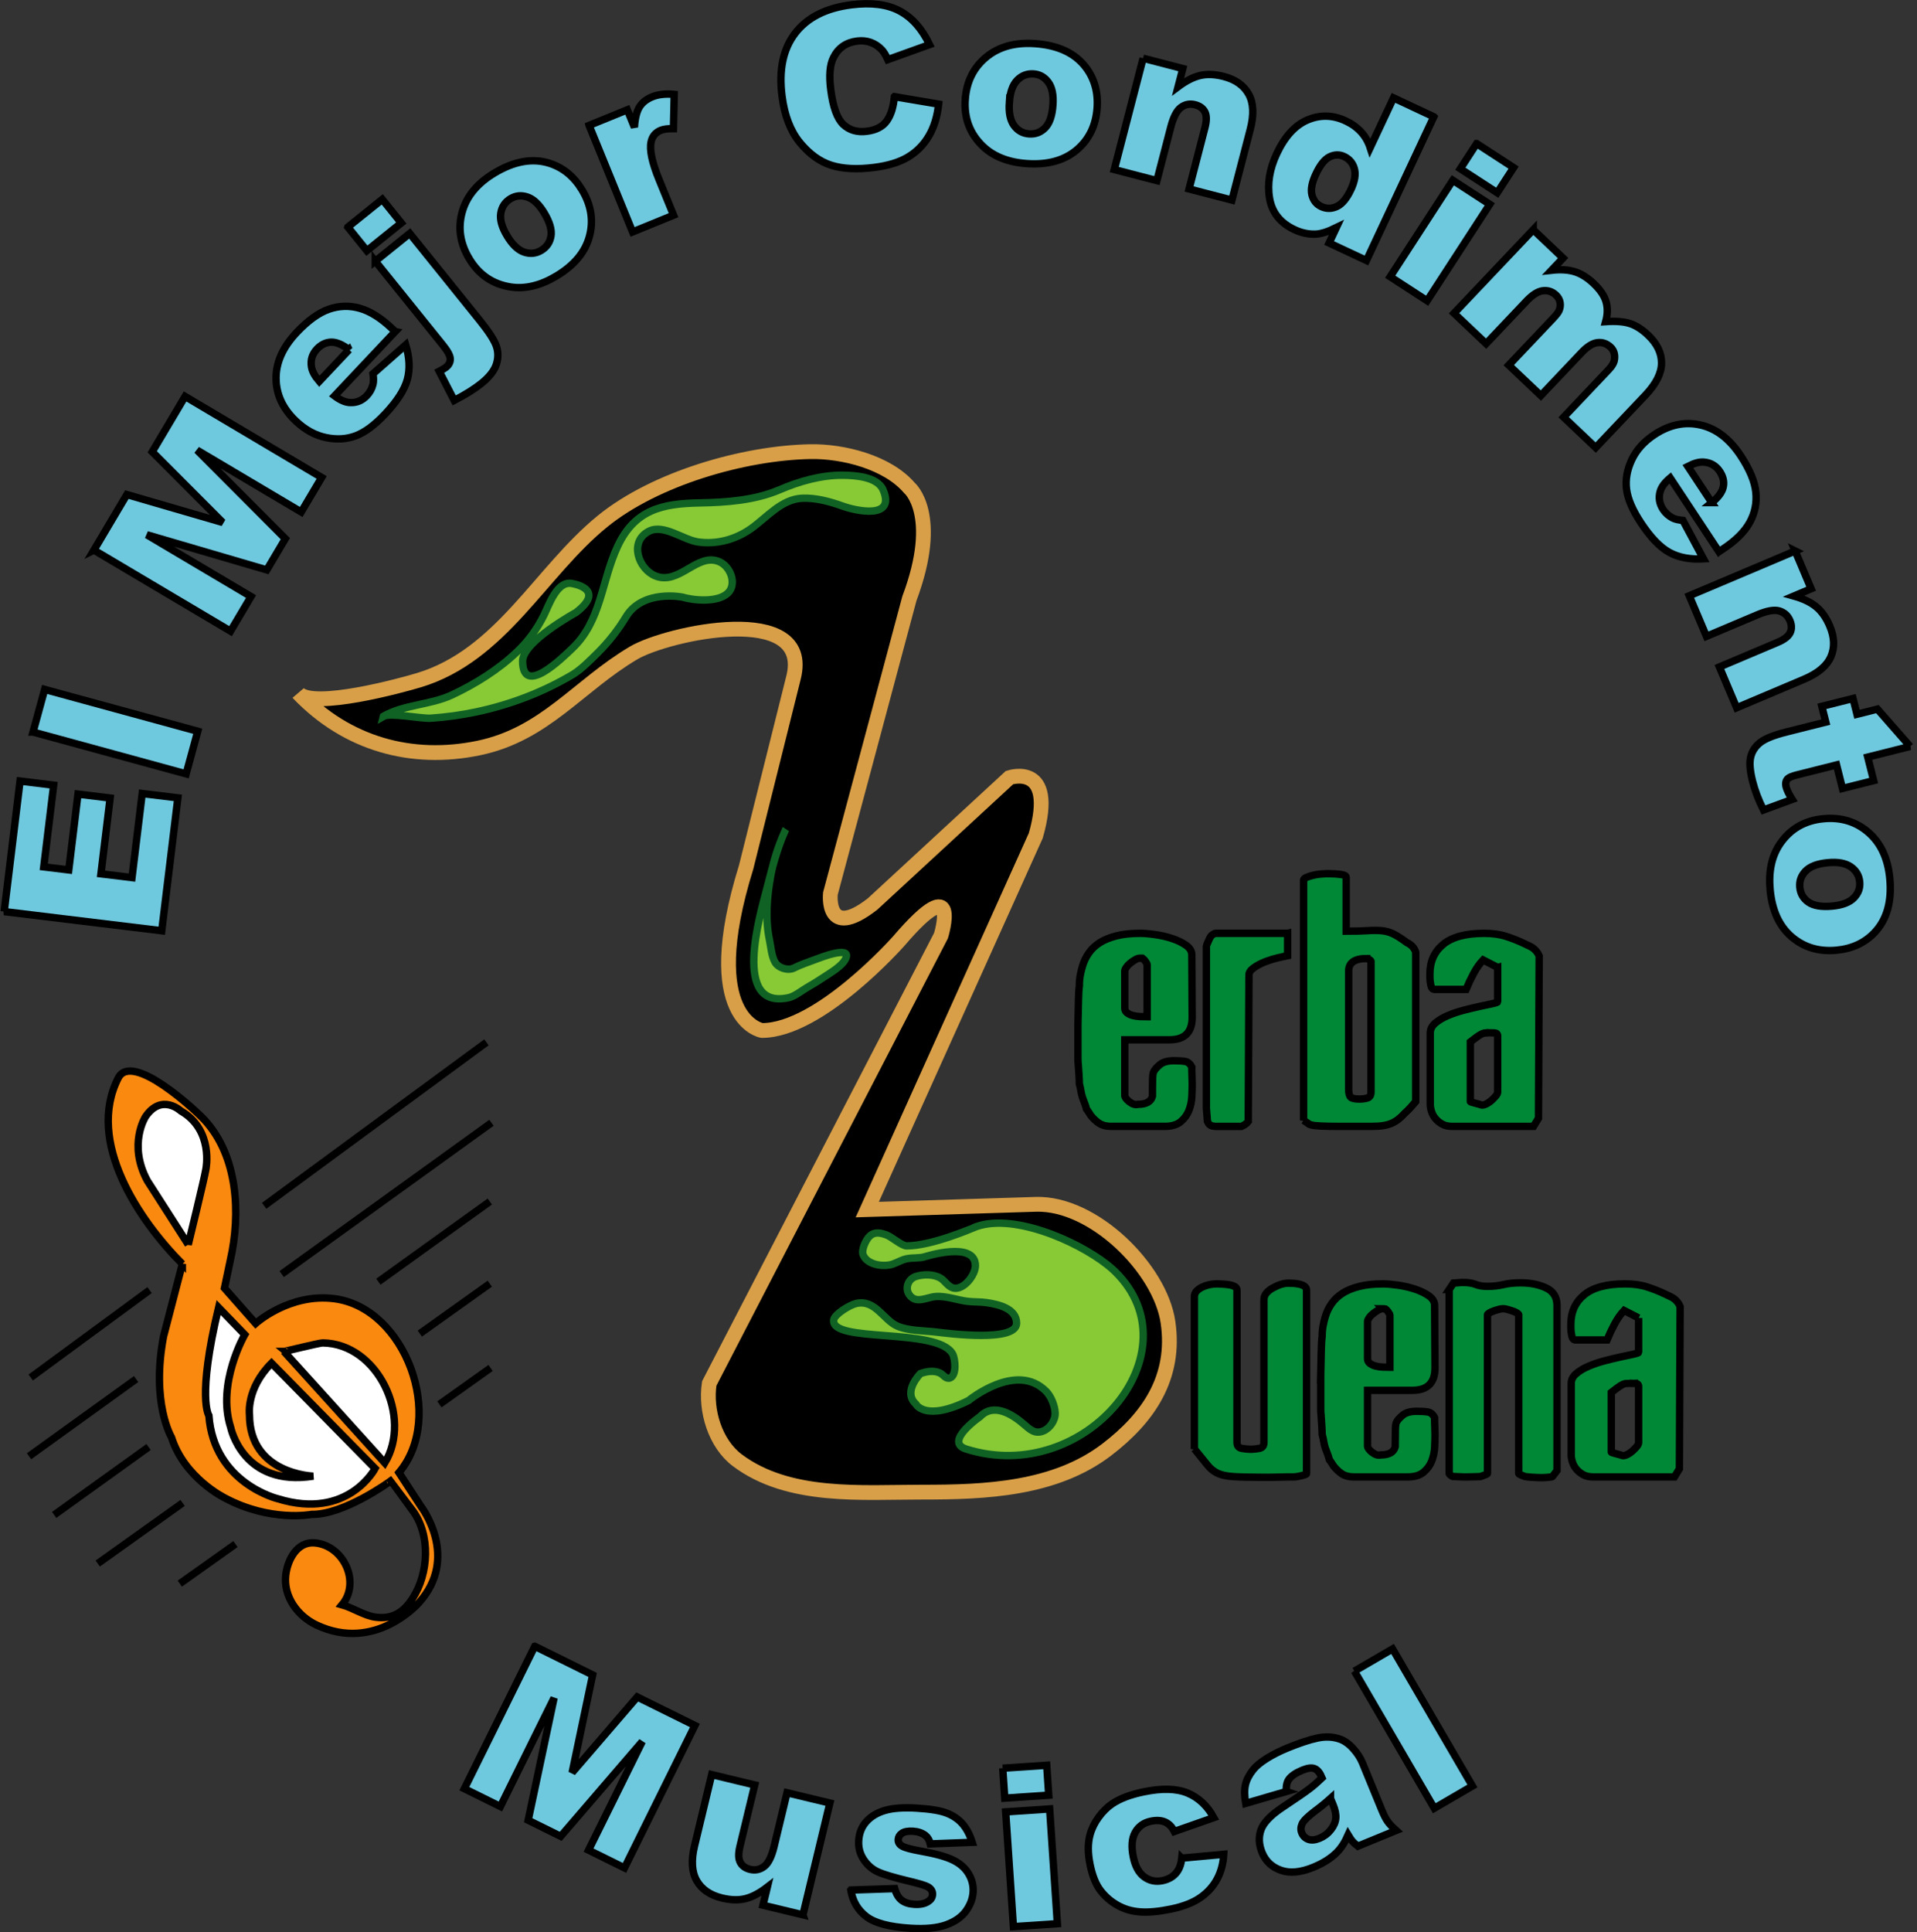 <svg xmlns="http://www.w3.org/2000/svg" width="396.938" height="400.004"><rect width="100%" height="100%" fill="#333333" stroke="none"/><path d="M37.76 261.67c-9.035-9.093-19.986-25.343-13.284-38.498 2.84-5.574 15.99 6.635 17.846 8.646 6.958 7.534 7.546 19.444 5.37 29.06l-1.217 5.786 6.457 7.31s7.004-6.336 16.325-5.12c14.76 1.926 22.996 24.59 13.35 36l4.57 7.006s8.102 10.536-.484 19.98c0 0-8.952 10.295-21.135 4.576-3.945-1.854-6.88-5.907-6.39-10.312.352-3.15 2.305-6.973 5.912-6.71 6.033.44 9.675 8.13 5.743 12.825 2.26.637 4.596 2.25 6.913 2.56 3.484.47 5.77-.94 7.656-3.828 3.402-5.207 3.83-13.235-.043-18.36 0-.003-4.512-5.97-4.512-5.97s-9.56 7.007-16.324 6.886c0 0-8.53 1.647-17.97-3.408 0 0-8.348-4.08-11.03-12.548 0 0-4.265-7.128-1.648-20.895l3.895-14.987z" fill="#fa8910"/><path d="M37.76 261.67c-9.035-9.093-19.986-25.343-13.284-38.498 2.84-5.574 15.99 6.635 17.846 8.646 6.958 7.534 7.546 19.444 5.37 29.06l-1.217 5.786 6.457 7.31s7.004-6.336 16.325-5.12c14.76 1.926 22.996 24.59 13.35 36l4.57 7.006s8.102 10.536-.484 19.98c0 0-8.952 10.295-21.135 4.576-3.945-1.854-6.88-5.907-6.39-10.312.352-3.15 2.305-6.973 5.912-6.71 6.033.44 9.675 8.13 5.743 12.825 2.26.637 4.596 2.25 6.913 2.56 3.484.47 5.77-.94 7.656-3.828 3.402-5.207 3.83-13.235-.043-18.36 0-.003-4.512-5.97-4.512-5.97s-9.56 7.007-16.324 6.886c0 0-8.53 1.647-17.97-3.408 0 0-8.348-4.08-11.03-12.548 0 0-4.265-7.128-1.648-20.895l3.895-14.987z" fill="none" stroke="#000" stroke-width="1.53"/><path d="M38.98 257.65s3.348-13.707 3.65-15.596c0 0 1.707-8.104-5.178-12.062 0 0-3.96-3.716-7.31 1.16 0 0-3.714 5.726.368 13.28l8.47 13.217z" fill="#fff"/><path d="M38.98 257.65s3.348-13.707 3.65-15.596c0 0 1.707-8.104-5.178-12.062 0 0-3.96-3.716-7.31 1.16 0 0-3.714 5.726.368 13.28l8.47 13.217z" fill="none" stroke="#000" stroke-width="1.53"/><path d="M45.258 270.685l5.42 5.603s-5.847 10.114-2.92 19.19c0 0 2.5 12.428 17.12 10.11 0 0-13.22-.363-13.22-12.73 0 0-.732-5.36 4.566-10.662l21.446 21.807s-5.602 10.722-20.1 6.277c0 0-13.28-3.165-14.32-17.237 0 0-2.497-3.594 2.008-22.358" fill="#fff"/><path d="M45.258 270.685l5.42 5.603s-5.847 10.114-2.92 19.19c0 0 2.5 12.428 17.12 10.11 0 0-13.22-.363-13.22-12.73 0 0-.732-5.36 4.566-10.662l21.446 21.807s-5.602 10.722-20.1 6.277c0 0-13.28-3.165-14.32-17.237 0 0-2.497-3.594 2.008-22.358z" fill="none" stroke="#000" stroke-width="1.53"/><path d="M58.783 279.76c.062.068 7.29-1.762 8.04-1.756 11.447.132 18.596 15.41 12.858 24.84L58.784 279.76" fill="#fff"/><path d="M58.783 279.76c.062.068 7.29-1.762 8.04-1.756 11.447.132 18.596 15.41 12.858 24.84L58.784 279.76z" fill="none" stroke="#000" stroke-width="1.53"/><path d="M61.8 143.533c3.2 3.33 21.408-1.66 24.937-2.726 17.055-5.145 25.143-22.425 38.05-32.913 10.85-8.817 29.2-14.148 43.023-14.396 6.663-.118 15.892 2.138 20.49 7.503 0 0 6.543 5.454 0 22.904l-16.356 61.07s-1.09 9.81 8.724 2.178l28.354-26.174s9.814-3.267 5.452 11.998l-34.897 77.428s34.808-1.086 34.897-1.09c11.964-.372 25.747 13.365 27.367 24.37 1.693 11.488-4.064 19.84-12.7 26.435-10.734 8.196-25.164 8.79-38.11 8.777-12.552-.014-27.726 1.406-38.383-6.62-4.55-3.424-6.65-10.282-5.787-15.884l47.984-92.698s4.364-14.174-8.722 1.092c0 0-16.36 18.54-28.357 18.54 0 0-13.084-2.182-3.27-33.806l9.81-39.242c3.957-15.83-26.158-9.225-33.124-5.102-11.46 6.788-18.325 16.81-32.042 19.67-13.982 2.91-27.34-.897-37.338-11.313"/><path d="M61.8 143.533c3.2 3.33 21.408-1.66 24.937-2.726 17.055-5.145 25.143-22.425 38.05-32.913 10.85-8.817 29.2-14.148 43.023-14.396 6.663-.118 15.892 2.138 20.49 7.503 0 0 6.543 5.454 0 22.904l-16.356 61.07s-1.09 9.81 8.724 2.178l28.354-26.174s9.814-3.267 5.452 11.998l-34.897 77.428s34.808-1.086 34.897-1.09c11.964-.372 25.747 13.365 27.367 24.37 1.693 11.488-4.064 19.84-12.7 26.435-10.734 8.196-25.164 8.79-38.11 8.777-12.552-.014-27.726 1.406-38.383-6.62-4.55-3.424-6.65-10.282-5.787-15.884l47.984-92.698s4.364-14.174-8.722 1.092c0 0-16.36 18.54-28.357 18.54 0 0-13.084-2.182-3.27-33.806l9.81-39.242c3.957-15.83-26.158-9.225-33.124-5.102-11.46 6.788-18.325 16.81-32.042 19.67-13.982 2.91-27.34-.897-37.338-11.313z" fill="none" stroke="#d89f48" stroke-width="3.061"/><path d="M54.7 249.62c23.2-17.056 46.025-33.84 46.025-33.84" fill="#fff"/><path d="M54.7 249.62c23.2-17.056 46.025-33.84 46.025-33.84" fill="none" stroke="#000" stroke-width="1.53"/><path d="M6.36 285.167l24.61-18.094" fill="#fff"/><path d="M6.36 285.167l24.61-18.094" fill="none" stroke="#000" stroke-width="1.53"/><path d="M58.33 263.752l43.436-31.32" fill="#fff"/><path d="M58.33 263.752l43.436-31.32" fill="none" stroke="#000" stroke-width="1.53"/><path d="M6.012 301.472s9.333-6.728 22.17-15.985" fill="#fff"/><path d="M6.012 301.472s9.333-6.728 22.17-15.985" fill="none" stroke="#000" stroke-width="1.53"/><path d="M78.348 265.333l23.072-16.595" fill="#fff"/><path d="M78.348 265.333l23.072-16.595" fill="none" stroke="#000" stroke-width="1.53"/><path d="M11.215 313.617l19.55-14.06" fill="#fff"/><path d="M11.215 313.617l19.55-14.06" fill="none" stroke="#000" stroke-width="1.53"/><path d="M86.93 276.08c8.945-6.385 14.49-10.34 14.49-10.34" fill="#fff"/><path d="M86.93 276.08c8.945-6.385 14.49-10.34 14.49-10.34" fill="none" stroke="#000" stroke-width="1.53"/><path d="M20.237 323.676l17.58-12.548" fill="#fff"/><path d="M20.237 323.676l17.58-12.548" fill="none" stroke="#000" stroke-width="1.53"/><path d="M90.988 290.724l10.596-7.536" fill="#fff"/><path d="M90.988 290.724l10.596-7.536" fill="none" stroke="#000" stroke-width="1.53"/><path d="M37.236 327.84l11.52-8.194" fill="#fff"/><path d="M37.236 327.84l11.52-8.194" fill="none" stroke="#000" stroke-width="1.53"/><path d="M.864 188.715l3.285-27.02 6.964.846-2.055 16.917 5.184.63 1.907-15.692 6.656.81-1.907 15.69 6.432.782 2.115-17.405 7.388.9-3.342 27.507-32.63-3.965z" fill="#6ec8de"/><path d="M.864 188.715l3.285-27.02 6.964.846-2.055 16.917 5.184.63 1.907-15.692 6.656.81-1.907 15.69 6.432.782 2.115-17.405 7.388.9-3.342 27.507-32.63-3.965z" fill="none" stroke="#000" stroke-width="1.53"/><path d="M6.838 151.546l2.41-8.824 31.703 8.658-2.41 8.824-31.702-8.658z" fill="#6ec8de"/><path d="M6.838 151.546l2.41-8.824 31.703 8.658-2.41 8.824-31.702-8.658z" fill="none" stroke="#000" stroke-width="1.53"/><path d="M19.45 113.88l6.82-11.496 19.842 5.772L31.524 93.53l6.8-11.46 28.28 16.777-4.236 7.14L40.8 93.19l18.283 18.33-3.834 6.462-24.84-7.276L51.977 123.5l-4.246 7.158-28.28-16.778z" fill="#6ec8de"/><path d="M19.45 113.88l6.82-11.496 19.842 5.772L31.524 93.53l6.8-11.46 28.28 16.777-4.236 7.14L40.8 93.19l18.283 18.33-3.834 6.462-24.84-7.276L51.977 123.5l-4.246 7.158-28.28-16.778z" fill="none" stroke="#000" stroke-width="1.53"/><path d="M72.28 72.396c-1.408-1.08-2.653-1.602-3.736-1.564-1.084.037-2.056.513-2.918 1.427-.994 1.055-1.37 2.293-1.128 3.715.143.895.68 1.884 1.61 2.968l6.172-6.547zm9.556-3.757l-12.56 13.32c1.18.885 2.246 1.348 3.2 1.38 1.357.07 2.522-.415 3.497-1.45.615-.652 1.036-1.426 1.264-2.323.132-.554.132-1.284 0-2.19L84.01 71.4c.8 2.643.91 5.03.332 7.157-.58 2.127-2.114 4.513-4.607 7.158-2.166 2.296-4.192 3.798-6.08 4.505-1.89.707-3.947.828-6.172.364-2.225-.464-4.29-1.593-6.194-3.39-2.71-2.553-4.085-5.49-4.126-8.805-.038-3.317 1.384-6.505 4.266-9.563 2.34-2.48 4.562-4.085 6.667-4.813 2.106-.73 4.226-.798 6.36-.205 2.133.592 4.343 1.967 6.628 4.12l.75.71z" fill="#6ec8de"/><path d="M72.28 72.396c-1.408-1.08-2.653-1.602-3.736-1.564-1.084.037-2.056.513-2.918 1.427-.994 1.055-1.37 2.293-1.128 3.715.143.895.68 1.884 1.61 2.968l6.172-6.547zm9.556-3.757l-12.56 13.32c1.18.885 2.246 1.348 3.2 1.38 1.357.07 2.522-.415 3.497-1.45.615-.652 1.036-1.426 1.264-2.323.132-.554.132-1.284 0-2.19L84.01 71.4c.8 2.643.91 5.03.332 7.157-.58 2.127-2.114 4.513-4.607 7.158-2.166 2.296-4.192 3.798-6.08 4.505-1.89.707-3.947.828-6.172.364-2.225-.464-4.29-1.593-6.194-3.39-2.71-2.553-4.085-5.49-4.126-8.805-.038-3.317 1.384-6.505 4.266-9.563 2.34-2.48 4.562-4.085 6.667-4.813 2.106-.73 4.226-.798 6.36-.205 2.133.592 4.343 1.967 6.628 4.12l.75.71z" fill="none" stroke="#000" stroke-width="1.53"/><path d="M77.71 54.068l7.126-5.74L99.33 66.32c1.846 2.294 2.988 4.053 3.424 5.274.438 1.223.447 2.492.03 3.808-.418 1.317-1.46 2.645-3.126 3.987-1.374 1.106-3.245 2.275-5.61 3.51l-3.1-6.028c.666-.345 1.13-.625 1.4-.84.605-.487.9-1.064.88-1.732-.018-.665-.525-1.616-1.52-2.85L77.71 54.067zm-5.684-7.06l7.127-5.738 3.938 4.89-7.125 5.74-3.94-4.89z" fill="#6ec8de"/><path d="M77.71 54.068l7.126-5.74L99.33 66.32c1.846 2.294 2.988 4.053 3.424 5.274.438 1.223.447 2.492.03 3.808-.418 1.317-1.46 2.645-3.126 3.987-1.374 1.106-3.245 2.275-5.61 3.51l-3.1-6.028c.666-.345 1.13-.625 1.4-.84.605-.487.9-1.064.88-1.732-.018-.665-.525-1.616-1.52-2.85L77.71 54.067zm-5.684-7.06l7.127-5.738 3.938 4.89-7.125 5.74-3.94-4.89z" fill="none" stroke="#000" stroke-width="1.53"/><path d="M104.99 48.815c1.092 1.82 2.27 2.944 3.528 3.374 1.26.427 2.45.306 3.564-.364 1.128-.677 1.795-1.662 2.003-2.956.208-1.293-.257-2.888-1.396-4.784-1.065-1.768-2.22-2.865-3.47-3.29-1.25-.428-2.413-.318-3.49.328-1.14.686-1.817 1.69-2.033 3.014-.216 1.325.215 2.883 1.292 4.677m-7.83 4.73c-1.872-3.113-2.363-6.31-1.474-9.59.89-3.282 3.12-5.996 6.697-8.143 4.088-2.455 7.888-3.126 11.4-2.01 2.826.902 5.076 2.75 6.755 5.542 1.885 3.14 2.39 6.338 1.512 9.594-.877 3.257-3.154 5.99-6.832 8.197-3.28 1.972-6.433 2.73-9.458 2.28-3.726-.57-6.593-2.525-8.6-5.87" fill="#6ec8de"/><path d="M104.99 48.815c1.092 1.82 2.27 2.944 3.528 3.374 1.26.427 2.45.306 3.564-.364 1.128-.677 1.795-1.662 2.003-2.956.208-1.293-.257-2.888-1.396-4.784-1.065-1.768-2.22-2.865-3.47-3.29-1.25-.428-2.413-.318-3.49.328-1.14.686-1.817 1.69-2.033 3.014-.216 1.325.215 2.883 1.292 4.677zm-7.83 4.73c-1.872-3.113-2.363-6.31-1.474-9.59.89-3.282 3.12-5.996 6.697-8.143 4.088-2.455 7.888-3.126 11.4-2.01 2.826.902 5.076 2.75 6.755 5.542 1.885 3.14 2.39 6.338 1.512 9.594-.877 3.257-3.154 5.99-6.832 8.197-3.28 1.972-6.433 2.73-9.458 2.28-3.726-.57-6.593-2.525-8.6-5.87z" fill="none" stroke="#000" stroke-width="1.53"/><path d="M121.98 25.96l7.91-3.228 1.473 3.612c.123-1.875.47-3.27 1.04-4.19.57-.918 1.45-1.62 2.64-2.107 1.246-.508 2.767-.678 4.564-.506l-.158 7.088c-1.167-.007-2.04.106-2.623.343-1.106.453-1.778 1.26-2.014 2.423-.347 1.643.2 4.23 1.64 7.758l3.018 7.394-8.492 3.465-8.998-22.05z" fill="#6ec8de"/><path d="M121.98 25.96l7.91-3.228 1.473 3.612c.123-1.875.47-3.27 1.04-4.19.57-.918 1.45-1.62 2.64-2.107 1.246-.508 2.767-.678 4.564-.506l-.158 7.088c-1.167-.007-2.04.106-2.623.343-1.106.453-1.778 1.26-2.014 2.423-.347 1.643.2 4.23 1.64 7.758l3.018 7.394-8.492 3.465-8.998-22.05z" fill="none" stroke="#000" stroke-width="1.53"/><path d="M185.193 20.012l9.165 1.546c-.28 2.55-.95 4.738-2.013 6.56-1.065 1.823-2.487 3.275-4.27 4.36-1.782 1.085-4.134 1.814-7.053 2.184-3.543.45-6.502.303-8.88-.442-2.376-.744-4.543-2.31-6.504-4.696-1.96-2.387-3.197-5.603-3.71-9.65-.687-5.395.22-9.723 2.72-12.987 2.5-3.26 6.373-5.226 11.62-5.894 4.105-.52 7.44-.1 10 1.262 2.56 1.36 4.63 3.688 6.207 6.982l-8.64 3.107c-.44-.952-.857-1.636-1.256-2.053-.663-.698-1.428-1.203-2.296-1.515-.868-.31-1.806-.403-2.813-.274-2.282.29-3.914 1.432-4.895 3.425-.747 1.48-.934 3.68-.563 6.6.46 3.616 1.324 6.027 2.59 7.228 1.268 1.2 2.895 1.676 4.882 1.423 1.927-.244 3.313-.97 4.16-2.178.85-1.207 1.365-2.87 1.55-4.986" fill="#6ec8de"/><path d="M185.193 20.012l9.165 1.546c-.28 2.55-.95 4.738-2.013 6.56-1.065 1.823-2.487 3.275-4.27 4.36-1.782 1.085-4.134 1.814-7.053 2.184-3.543.45-6.502.303-8.88-.442-2.376-.744-4.543-2.31-6.504-4.696-1.96-2.387-3.197-5.603-3.71-9.65-.687-5.395.22-9.723 2.72-12.987 2.5-3.26 6.373-5.226 11.62-5.894 4.105-.52 7.44-.1 10 1.262 2.56 1.36 4.63 3.688 6.207 6.982l-8.64 3.107c-.44-.952-.857-1.636-1.256-2.053-.663-.698-1.428-1.203-2.296-1.515-.868-.31-1.806-.403-2.813-.274-2.282.29-3.914 1.432-4.895 3.425-.747 1.48-.934 3.68-.563 6.6.46 3.616 1.324 6.027 2.59 7.228 1.268 1.2 2.895 1.676 4.882 1.423 1.927-.244 3.313-.97 4.16-2.178.85-1.207 1.365-2.87 1.55-4.986z" fill="none" stroke="#000" stroke-width="1.53"/><path d="M209 21.18c-.15 2.12.17 3.716.957 4.79.787 1.075 1.827 1.656 3.125 1.748 1.312.092 2.426-.332 3.338-1.272.913-.94 1.447-2.514 1.603-4.723.142-2.057-.175-3.62-.955-4.686-.78-1.066-1.795-1.644-3.05-1.732-1.326-.093-2.457.342-3.394 1.303-.936.96-1.477 2.486-1.624 4.573m-9.13-.617c.253-3.624 1.686-6.525 4.297-8.703 2.61-2.178 5.997-3.12 10.158-2.828 4.76.333 8.256 1.965 10.495 4.894 1.797 2.36 2.582 5.166 2.354 8.417-.255 3.655-1.68 6.564-4.264 8.73-2.59 2.163-6.024 3.095-10.305 2.795-3.817-.268-6.837-1.454-9.058-3.56-2.724-2.602-3.952-5.85-3.678-9.745" fill="#6ec8de"/><path d="M209 21.18c-.15 2.12.17 3.716.957 4.79.787 1.075 1.827 1.656 3.125 1.748 1.312.092 2.426-.332 3.338-1.272.913-.94 1.447-2.514 1.603-4.723.142-2.057-.175-3.62-.955-4.686-.78-1.066-1.795-1.644-3.05-1.732-1.326-.093-2.457.342-3.394 1.303-.936.96-1.477 2.486-1.624 4.573zm-9.13-.617c.253-3.624 1.686-6.525 4.297-8.703 2.61-2.178 5.997-3.12 10.158-2.828 4.76.333 8.256 1.965 10.495 4.894 1.797 2.36 2.582 5.166 2.354 8.417-.255 3.655-1.68 6.564-4.264 8.73-2.59 2.163-6.024 3.095-10.305 2.795-3.817-.268-6.837-1.454-9.058-3.56-2.724-2.602-3.952-5.85-3.678-9.745z" fill="none" stroke="#000" stroke-width="1.53"/><path d="M236.694 12.062l8.222 2.132-.973 3.755c1.627-1.215 3.154-1.99 4.582-2.322 1.43-.33 3.048-.26 4.857.207 2.444.634 4.17 1.858 5.173 3.67 1.004 1.81 1.113 4.235.326 7.273l-3.8 14.645-8.872-2.302 3.286-12.67c.374-1.445.372-2.538-.007-3.278-.38-.74-1.053-1.235-2.022-1.486-1.07-.277-2.045-.098-2.92.54-.874.64-1.585 2.006-2.128 4.102l-2.87 11.066-8.83-2.29 5.977-23.042z" fill="#6ec8de"/><path d="M236.694 12.062l8.222 2.132-.973 3.755c1.627-1.215 3.154-1.99 4.582-2.322 1.43-.33 3.048-.26 4.857.207 2.444.634 4.17 1.858 5.173 3.67 1.004 1.81 1.113 4.235.326 7.273l-3.8 14.645-8.872-2.302 3.286-12.67c.374-1.445.372-2.538-.007-3.278-.38-.74-1.053-1.235-2.022-1.486-1.07-.277-2.045-.098-2.92.54-.874.64-1.585 2.006-2.128 4.102l-2.87 11.066-8.83-2.29 5.977-23.042z" fill="none" stroke="#000" stroke-width="1.53"/><path d="M279.738 39.21c.79-1.69 1.025-3.12.7-4.29-.328-1.167-1.04-2.007-2.136-2.52-.96-.45-1.95-.43-2.977.063-1.022.494-1.976 1.682-2.857 3.563-.825 1.76-1.095 3.203-.81 4.336.288 1.133.926 1.93 1.912 2.394 1.056.494 2.13.493 3.22 0 1.09-.497 2.072-1.68 2.948-3.545m17.146-15.033L282.94 53.93l-7.734-3.625 1.494-3.187c-1.718.845-3.132 1.297-4.248 1.352-1.483.064-2.955-.247-4.415-.93-2.937-1.378-4.658-3.546-5.16-6.504-.502-2.96-.006-6.035 1.492-9.228 1.674-3.572 3.81-5.903 6.41-6.996 2.598-1.09 5.22-1.02 7.857.217 1.286.602 2.35 1.366 3.196 2.29.846.925 1.47 2.01 1.876 3.258l4.834-10.31 8.34 3.91z" fill="#6ec8de"/><path d="M279.738 39.21c.79-1.69 1.025-3.12.7-4.29-.328-1.167-1.04-2.007-2.136-2.52-.96-.45-1.95-.43-2.977.063-1.022.494-1.976 1.682-2.857 3.563-.825 1.76-1.095 3.203-.81 4.336.288 1.133.926 1.93 1.912 2.394 1.056.494 2.13.493 3.22 0 1.09-.497 2.072-1.68 2.948-3.545zm17.146-15.033L282.94 53.93l-7.734-3.625 1.494-3.187c-1.718.845-3.132 1.296-4.248 1.35-1.483.066-2.955-.245-4.415-.93-2.937-1.377-4.658-3.544-5.16-6.502-.502-2.96-.006-6.035 1.492-9.228 1.674-3.572 3.81-5.903 6.41-6.996 2.598-1.092 5.22-1.02 7.857.217 1.286.602 2.35 1.366 3.196 2.29.846.925 1.47 2.01 1.876 3.257l4.834-10.31 8.34 3.91z" fill="none" stroke="#000" stroke-width="1.53"/><path d="M305.76 29.728l7.65 4.97-3.384 5.208-7.65-4.97 3.383-5.208zm-4.936 7.596l7.65 4.97-12.97 19.966-7.65-4.97 12.97-19.966z" fill="#6ec8de"/><path d="M305.76 29.728l7.65 4.97-3.384 5.208-7.65-4.97 3.383-5.208zm-4.936 7.596l7.65 4.97-12.97 19.966-7.65-4.97 12.97-19.966z" fill="none" stroke="#000" stroke-width="1.53"/><path d="M317.47 47.562l6.185 5.865-2.392 2.522c1.887-.21 3.494-.106 4.823.308 1.327.415 2.632 1.23 3.913 2.443 1.377 1.308 2.235 2.586 2.575 3.835.342 1.25.308 2.6-.095 4.048 2.11-.14 3.787-.007 5.03.398 1.243.407 2.495 1.206 3.753 2.4 1.856 1.76 2.782 3.684 2.78 5.773-.003 2.09-1.115 4.305-3.336 6.65L330.41 92.66l-6.64-6.296 9.338-9.85c.74-.78 1.14-1.505 1.195-2.172.12-1.02-.15-1.842-.81-2.47-.783-.74-1.68-1.055-2.692-.943-1.01.11-2.11.79-3.29 2.037l-8.46 8.92-6.643-6.296 9.03-9.52c.72-.762 1.165-1.32 1.335-1.67.273-.57.358-1.152.265-1.746-.096-.595-.377-1.114-.843-1.556-.76-.72-1.656-1.024-2.69-.912-1.034.11-2.175.825-3.42 2.138l-8.363 8.822-6.642-6.297 16.39-17.288z" fill="#6ec8de"/><path d="M317.47 47.562l6.185 5.865-2.392 2.522c1.887-.21 3.494-.106 4.823.308 1.327.415 2.632 1.23 3.913 2.443 1.377 1.308 2.235 2.586 2.575 3.835.342 1.25.308 2.6-.095 4.048 2.11-.14 3.787-.007 5.03.398 1.243.407 2.495 1.206 3.753 2.4 1.856 1.76 2.782 3.684 2.78 5.773-.003 2.09-1.115 4.305-3.336 6.65L330.41 92.66l-6.64-6.296 9.338-9.85c.74-.78 1.14-1.505 1.195-2.172.12-1.02-.15-1.842-.81-2.47-.783-.74-1.68-1.055-2.692-.943-1.01.11-2.11.79-3.29 2.037l-8.46 8.92-6.643-6.296 9.03-9.52c.72-.762 1.165-1.32 1.335-1.67.273-.57.358-1.152.265-1.746-.096-.595-.377-1.114-.843-1.556-.76-.72-1.656-1.024-2.69-.912-1.034.11-2.175.825-3.42 2.138l-8.363 8.822-6.642-6.297 16.39-17.288z" fill="none" stroke="#000" stroke-width="1.53"/><path d="M354.453 104.053c1.373-1.122 2.163-2.215 2.375-3.277.213-1.064-.03-2.118-.72-3.165-.8-1.208-1.92-1.857-3.357-1.948-.902-.066-1.987.23-3.255.89l4.958 7.5zm1.47 10.156l-10.09-15.266c-1.13.946-1.822 1.878-2.074 2.796-.375 1.306-.17 2.55.61 3.735.497.748 1.154 1.334 1.973 1.76.508.255 1.218.422 2.13.5l4.267 7.96c-2.755.17-5.1-.267-7.04-1.316-1.936-1.05-3.908-3.09-5.91-6.12-1.742-2.63-2.736-4.947-2.992-6.945-.256-2 .098-4.03 1.056-6.087.96-2.06 2.532-3.81 4.716-5.253 3.102-2.053 6.273-2.72 9.507-2 3.238.722 6.012 2.834 8.33 6.337 1.878 2.844 2.932 5.373 3.16 7.59.227 2.212-.193 4.29-1.256 6.23-1.065 1.94-2.906 3.777-5.525 5.508l-.86.57z" fill="#6ec8de"/><path d="M354.453 104.053c1.373-1.122 2.163-2.215 2.375-3.277.213-1.064-.03-2.118-.72-3.165-.8-1.208-1.92-1.857-3.357-1.948-.902-.066-1.987.23-3.255.89l4.958 7.5zm1.47 10.156l-10.09-15.266c-1.13.946-1.822 1.878-2.074 2.796-.375 1.306-.17 2.55.61 3.735.497.748 1.154 1.334 1.973 1.76.508.255 1.218.422 2.13.5l4.267 7.96c-2.755.17-5.1-.267-7.04-1.316-1.936-1.05-3.908-3.09-5.91-6.12-1.742-2.63-2.736-4.947-2.992-6.945-.256-2 .098-4.03 1.056-6.087.96-2.06 2.532-3.81 4.716-5.253 3.102-2.053 6.273-2.72 9.507-2 3.238.722 6.012 2.834 8.33 6.337 1.878 2.844 2.932 5.373 3.16 7.59.227 2.212-.193 4.29-1.256 6.23-1.065 1.94-2.906 3.777-5.525 5.508l-.86.57z" fill="none" stroke="#000" stroke-width="1.53"/><path d="M371.71 114.058l3.31 7.824-3.57 1.512c1.95.55 3.494 1.295 4.626 2.227 1.133.935 2.065 2.26 2.792 3.98.984 2.327 1.062 4.44.236 6.34-.827 1.9-2.686 3.46-5.577 4.682l-13.935 5.896-3.572-8.446 12.058-5.1c1.374-.58 2.24-1.25 2.597-1.998.355-.75.338-1.588-.05-2.51-.434-1.018-1.167-1.68-2.207-1.99-1.038-.306-2.555-.037-4.55.808l-10.528 4.452-3.555-8.4 21.925-9.276z" fill="#6ec8de"/><path d="M371.71 114.058l3.31 7.824-3.57 1.512c1.95.55 3.494 1.295 4.626 2.227 1.133.935 2.065 2.26 2.792 3.98.984 2.327 1.062 4.44.236 6.34-.827 1.9-2.686 3.46-5.577 4.682l-13.935 5.896-3.572-8.446 12.058-5.1c1.374-.58 2.24-1.25 2.597-1.998.355-.75.338-1.588-.05-2.51-.434-1.018-1.167-1.68-2.207-1.99-1.038-.306-2.555-.037-4.55.808l-10.528 4.452-3.555-8.4 21.925-9.276z" fill="none" stroke="#000" stroke-width="1.53"/><path d="M395.52 154.526l-8.783 2.207 1.226 4.87-6.46 1.624-1.224-4.872-8.197 2.062c-.987.246-1.614.505-1.887.773-.42.413-.54.982-.357 1.708.163.652.58 1.518 1.253 2.597l-5.946 2.187c-1.027-2.068-1.782-4.053-2.256-5.95-.555-2.205-.68-3.9-.376-5.084.302-1.186.968-2.174 1.995-2.963 1.024-.79 2.83-1.51 5.41-2.158l8.13-2.043-.82-3.262 6.458-1.622.82 3.262 4.24-1.066 6.773 7.73z" fill="#6ec8de"/><path d="M395.52 154.526l-8.783 2.207 1.226 4.87-6.46 1.624-1.224-4.872-8.197 2.062c-.987.246-1.614.505-1.887.773-.42.413-.54.982-.357 1.708.163.652.58 1.518 1.253 2.597l-5.946 2.187c-1.027-2.068-1.782-4.053-2.256-5.95-.555-2.205-.68-3.9-.376-5.084.302-1.186.968-2.174 1.995-2.963 1.024-.79 2.83-1.51 5.41-2.158l8.13-2.043-.82-3.262 6.458-1.622.82 3.262 4.24-1.066 6.773 7.73z" fill="none" stroke="#000" stroke-width="1.53"/><path d="M378.463 178.592c-2.114.196-3.64.77-4.572 1.72-.93.95-1.337 2.073-1.216 3.367.124 1.31.72 2.338 1.797 3.087 1.077.748 2.716 1.02 4.92.814 2.053-.19 3.543-.757 4.468-1.698.926-.943 1.33-2.04 1.213-3.29-.12-1.325-.733-2.37-1.834-3.138-1.1-.77-2.69-1.056-4.773-.862m-.874-9.108c3.617-.337 6.71.606 9.283 2.83 2.57 2.222 4.05 5.41 4.437 9.562.442 4.748-.6 8.463-3.127 11.146-2.036 2.156-4.676 3.385-7.922 3.69-3.645.338-6.746-.592-9.302-2.795-2.554-2.2-4.028-5.438-4.426-9.71-.357-3.81.324-6.982 2.04-9.513 2.126-3.112 5.134-4.848 9.017-5.21" fill="#6ec8de"/><path d="M378.463 178.592c-2.114.196-3.64.77-4.572 1.72-.93.95-1.337 2.073-1.216 3.367.124 1.31.72 2.338 1.797 3.087 1.077.748 2.716 1.02 4.92.814 2.053-.19 3.543-.757 4.468-1.698.926-.943 1.33-2.04 1.213-3.29-.12-1.325-.733-2.37-1.834-3.138-1.1-.77-2.69-1.056-4.773-.862zm-.874-9.108c3.617-.337 6.71.606 9.283 2.83 2.57 2.222 4.05 5.41 4.437 9.562.442 4.748-.6 8.463-3.127 11.146-2.036 2.156-4.676 3.385-7.922 3.69-3.645.338-6.746-.592-9.302-2.795-2.554-2.2-4.028-5.438-4.426-9.71-.357-3.81.324-6.982 2.04-9.513 2.126-3.112 5.134-4.848 9.017-5.21z" fill="none" stroke="#000" stroke-width="1.53"/><path d="M110.73 340.807l11.984 5.928-4.245 20.224 13.475-15.66 11.943 5.907-14.58 29.48-7.44-3.68 11.12-22.482-16.89 19.628-6.736-3.332 5.367-25.322-11.118 22.48-7.46-3.69 14.578-29.48z" fill="#6ec8de"/><path d="M110.73 340.807l11.984 5.928-4.245 20.224 13.475-15.66 11.943 5.907-14.58 29.48-7.44-3.68 11.12-22.482-16.89 19.628-6.736-3.332 5.367-25.322-11.118 22.48-7.46-3.69 14.578-29.48z" fill="none" stroke="#000" stroke-width="1.53"/><path d="M166.263 396.404l-8.28-1.994.903-3.747c-1.606 1.24-3.116 2.04-4.53 2.39-1.413.353-3.037.307-4.866-.134-2.442-.59-4.18-1.78-5.215-3.573-1.036-1.794-1.188-4.21-.456-7.244l3.544-14.73 8.912 2.144-3.063 12.726c-.35 1.453-.33 2.55.062 3.288.39.742 1.07 1.227 2.046 1.463 1.06.254 2.026.056 2.897-.594.872-.65 1.56-2.03 2.068-4.137l2.68-11.134 8.87 2.132-5.572 23.142z" fill="#6ec8de"/><path d="M166.263 396.404l-8.28-1.994.903-3.747c-1.606 1.24-3.116 2.04-4.53 2.39-1.413.353-3.037.307-4.866-.134-2.442-.59-4.18-1.78-5.215-3.573-1.036-1.794-1.188-4.21-.456-7.244l3.544-14.73 8.912 2.144-3.063 12.726c-.35 1.453-.33 2.55.062 3.288.39.742 1.07 1.227 2.046 1.463 1.06.254 2.026.056 2.897-.594.872-.65 1.56-2.03 2.068-4.137l2.68-11.134 8.87 2.132-5.572 23.142z" fill="none" stroke="#000" stroke-width="1.53"/><path d="M176.17 391.27l9.092-.3c.307 1.096.782 1.895 1.425 2.4.642.5 1.524.787 2.643.855 1.223.075 2.187-.13 2.89-.61.546-.356.835-.826.87-1.41.04-.653-.272-1.182-.936-1.583-.478-.28-1.764-.674-3.86-1.176-3.127-.744-5.293-1.388-6.494-1.93-1.203-.545-2.192-1.402-2.967-2.574-.774-1.168-1.12-2.47-1.03-3.9.092-1.567.63-2.888 1.607-3.967.98-1.08 2.284-1.85 3.914-2.313 1.63-.462 3.787-.61 6.473-.45 2.833.172 4.91.514 6.235 1.03 1.324.513 2.41 1.254 3.257 2.218.845.964 1.52 2.24 2.024 3.828l-8.687.326c-.178-.775-.518-1.356-1.018-1.747-.688-.518-1.54-.81-2.553-.872-1.03-.063-1.79.075-2.282.413-.493.336-.754.766-.785 1.288-.037.58.236 1.04.816 1.374.577.335 1.858.683 3.843 1.04 3.007.527 5.23 1.143 6.67 1.843 1.438.7 2.515 1.64 3.23 2.82.713 1.183 1.03 2.453.948 3.81-.085 1.372-.58 2.682-1.485 3.93-.906 1.247-2.274 2.202-4.103 2.862-1.83.66-4.28.897-7.352.71-4.34-.263-7.395-1.068-9.16-2.418-1.768-1.35-2.844-3.182-3.228-5.496" fill="#6ec8de"/><path d="M176.17 391.27l9.092-.3c.307 1.096.782 1.895 1.425 2.4.642.5 1.524.787 2.643.855 1.223.075 2.187-.13 2.89-.61.546-.356.835-.826.87-1.41.04-.653-.272-1.182-.936-1.583-.478-.28-1.764-.674-3.86-1.176-3.127-.744-5.293-1.388-6.494-1.93-1.203-.545-2.192-1.402-2.967-2.574-.774-1.168-1.12-2.47-1.03-3.9.092-1.567.63-2.888 1.607-3.967.98-1.08 2.284-1.85 3.914-2.313 1.63-.462 3.787-.61 6.473-.45 2.833.172 4.91.514 6.235 1.03 1.324.513 2.41 1.254 3.257 2.218.845.964 1.52 2.24 2.024 3.828l-8.687.326c-.178-.775-.518-1.356-1.018-1.747-.688-.518-1.54-.81-2.553-.872-1.03-.063-1.79.075-2.282.413-.493.336-.754.766-.785 1.288-.037.58.236 1.04.816 1.374.577.335 1.858.683 3.843 1.04 3.007.527 5.23 1.143 6.67 1.843 1.438.7 2.515 1.64 3.23 2.82.713 1.183 1.03 2.453.948 3.81-.085 1.372-.58 2.682-1.485 3.93-.906 1.247-2.274 2.202-4.103 2.862-1.83.66-4.28.897-7.352.71-4.34-.263-7.395-1.068-9.16-2.418-1.768-1.35-2.844-3.182-3.228-5.496z" fill="none" stroke="#000" stroke-width="1.53"/><path d="M208.238 375.09l9.105-.616 1.6 23.762-9.105.612-1.6-23.758zm-.61-9.04l9.106-.614.418 6.198-9.105.612-.418-6.196z" fill="#6ec8de"/><path d="M208.238 375.09l9.105-.616 1.6 23.762-9.105.612-1.6-23.758zm-.61-9.04l9.106-.614.418 6.198-9.105.612-.418-6.196z" fill="none" stroke="#000" stroke-width="1.53"/><path d="M244.696 384.668l8.696-.8c-.1 1.87-.55 3.56-1.348 5.08-.8 1.516-1.955 2.806-3.468 3.868-1.512 1.06-3.55 1.86-6.11 2.388-2.475.514-4.583.712-6.326.594-1.74-.118-3.312-.57-4.71-1.358-1.4-.783-2.58-1.803-3.543-3.053-.962-1.25-1.682-3.024-2.158-5.323-.5-2.402-.506-4.483-.018-6.248.357-1.295.96-2.516 1.805-3.66.845-1.146 1.77-2.06 2.773-2.74 1.594-1.08 3.752-1.902 6.474-2.466 3.804-.792 6.847-.714 9.13.232 2.28.946 4.093 2.646 5.44 5.098l-8.173 2.866c-.47-.94-1.104-1.59-1.905-1.952-.8-.36-1.786-.42-2.955-.176-1.48.308-2.566 1.088-3.26 2.337-.694 1.252-.818 2.954-.37 5.105.397 1.917 1.153 3.278 2.267 4.085 1.113.806 2.374 1.063 3.78.774 1.17-.246 2.092-.75 2.765-1.518.674-.765 1.076-1.81 1.214-3.134" fill="#6ec8de"/><path d="M244.696 384.668l8.696-.8c-.1 1.87-.55 3.56-1.348 5.08-.8 1.516-1.955 2.806-3.468 3.868-1.512 1.06-3.55 1.86-6.11 2.388-2.475.514-4.583.712-6.326.594-1.74-.118-3.312-.57-4.71-1.358-1.4-.783-2.58-1.803-3.543-3.053-.962-1.25-1.682-3.024-2.158-5.323-.5-2.402-.506-4.483-.018-6.248.357-1.295.96-2.516 1.805-3.66.845-1.146 1.77-2.06 2.773-2.74 1.594-1.08 3.752-1.902 6.474-2.466 3.804-.792 6.847-.714 9.13.232 2.28.946 4.093 2.646 5.44 5.098l-8.173 2.866c-.47-.94-1.104-1.59-1.905-1.952-.8-.36-1.786-.42-2.955-.176-1.48.308-2.566 1.088-3.26 2.337-.694 1.252-.818 2.954-.37 5.105.397 1.917 1.153 3.278 2.267 4.085 1.113.806 2.374 1.063 3.78.774 1.17-.246 2.092-.75 2.765-1.518.674-.765 1.076-1.81 1.214-3.134z" fill="none" stroke="#000" stroke-width="1.53"/><path d="M275.492 372.306c-.992.892-2.05 1.755-3.177 2.59-1.528 1.16-2.43 2.055-2.703 2.684-.284.65-.307 1.264-.068 1.844.27.663.726 1.11 1.362 1.344.637.23 1.404.162 2.302-.207.942-.384 1.722-.972 2.344-1.76.623-.787.967-1.58 1.036-2.374.07-.796-.112-1.72-.542-2.772l-.554-1.348zm-9.14-1.433l-8.418 2.46c-.274-1.536-.29-2.823-.05-3.868.244-1.045.78-2.085 1.615-3.122.598-.746 1.527-1.516 2.783-2.307 1.26-.79 2.677-1.51 4.254-2.157 2.528-1.038 4.62-1.732 6.27-2.077 1.652-.346 3.173-.28 4.566.2.975.325 1.9.975 2.786 1.945.88.97 1.535 1.973 1.96 3.01l3.992 9.728c.426 1.037.824 1.822 1.197 2.355.37.535.965 1.167 1.784 1.897l-7.922 3.253c-.553-.438-.937-.784-1.156-1.04-.22-.258-.506-.685-.865-1.284-.67 1.52-1.454 2.732-2.36 3.636-1.243 1.222-2.853 2.24-4.83 3.048-2.627 1.08-4.87 1.29-6.733.63-1.86-.656-3.156-1.875-3.89-3.66-.684-1.673-.76-3.25-.22-4.733.54-1.48 2.02-3.025 4.448-4.634 2.903-1.936 4.774-3.225 5.608-3.865.837-.643 1.696-1.386 2.574-2.233-.425-1.037-.938-1.674-1.537-1.913-.598-.24-1.438-.138-2.516.305-1.382.567-2.328 1.213-2.837 1.94-.398.568-.565 1.396-.505 2.486" fill="#6ec8de"/><path d="M275.492 372.306c-.992.892-2.05 1.755-3.177 2.59-1.528 1.16-2.43 2.055-2.703 2.684-.284.65-.307 1.264-.068 1.844.27.663.726 1.11 1.362 1.344.637.23 1.404.162 2.302-.207.942-.384 1.722-.972 2.344-1.76.623-.787.967-1.58 1.036-2.374.07-.796-.112-1.72-.542-2.772l-.554-1.348zm-9.14-1.433l-8.418 2.46c-.274-1.536-.29-2.823-.05-3.868.244-1.045.78-2.085 1.615-3.122.598-.746 1.527-1.516 2.783-2.307 1.26-.79 2.677-1.51 4.254-2.157 2.528-1.038 4.62-1.732 6.27-2.077 1.652-.346 3.173-.28 4.566.2.975.325 1.9.975 2.786 1.945.88.97 1.535 1.973 1.96 3.01l3.992 9.728c.426 1.037.824 1.822 1.197 2.355.37.535.965 1.167 1.784 1.897l-7.922 3.253c-.553-.438-.937-.784-1.156-1.04-.22-.258-.506-.685-.865-1.284-.67 1.52-1.454 2.732-2.36 3.636-1.243 1.222-2.853 2.24-4.83 3.048-2.627 1.08-4.87 1.29-6.733.63-1.86-.656-3.156-1.875-3.89-3.66-.684-1.673-.76-3.25-.22-4.733.54-1.48 2.02-3.025 4.448-4.634 2.903-1.936 4.774-3.225 5.608-3.865.837-.643 1.696-1.386 2.574-2.233-.425-1.037-.938-1.674-1.537-1.913-.598-.24-1.438-.138-2.516.305-1.382.567-2.328 1.213-2.837 1.94-.398.568-.565 1.396-.505 2.486z" fill="none" stroke="#000" stroke-width="1.53"/><path d="M280.45 345.953l7.9-4.6 16.533 28.38-7.9 4.604-16.534-28.384z" fill="#6ec8de"/><path d="M280.45 345.953l7.9-4.6 16.533 28.38-7.9 4.604-16.534-28.384z" fill="none" stroke="#000" stroke-width="1.53"/><path d="M229.257 261.81c-6.345-4.998-20.036-10.985-27.758-7.615-.002 0-8.53 3.722-13.74 3.722-1.058 0-3.12-1.872-4.214-2.265-1.232-.444-2.428-.713-3.447.228-.79.73-1.772 2.83-1.377 3.868.742 1.95 3.647 2.455 5.45 2.12 1.037-.192 1.963-.775 2.95-1.12 1.437-.5 3.093-.168 4.428-.596.002 0 10.422-3.352 10.422 1.86 0 1.965-2.424 5.096-4.538 4.637-1.13-.245-1.733-1.47-2.666-2.04-1.407-.86-3.56-.85-5.11-.364-1.608.505-2.34 2.424-1.36 3.803 1.402 1.968 3.588.497 5.41.36 2.264-.174 4.485.746 6.705 1 1.28.148 2.552.072 3.834.256 2.376.34 6.247 1.172 6.252 4.258-.006 3.993-14.108 2.132-16.712 1.827-2.537-.297-5.67-.235-7.966-1.22-2.85-1.222-4.563-5.538-8.48-4.7-1.377.295-4.505 2.22-4.7 3.376-.817 4.91 21.403 1.544 24.592 7.046.595 1.027.9 4.505-.522 5.01-.86.306-1.402-.697-2.06-1.012-1.27-.606-2.74-.356-4.05.1 0 0-3.788 3.725-.946 6.33 0 0 1.895 3.72 10.894-.742 0 0 9.947-8.193 16.106-1.865 1.024 1.052 1.782 3.017 1.828 4.453.05 1.524-1.095 3.183-2.49 3.727-1.725.673-2.733-.33-3.96-1.384-2.438-2.098-6.29-4.544-9.114-1.584 0 0-7.577 5.212-2.84 6.7 24.703 7.775 47.772-20.098 30.82-36.743-.47-.462-1.02-.942-1.643-1.432" fill="#88c936"/><path d="M229.257 261.81c-6.345-4.998-20.036-10.985-27.758-7.615-.002 0-8.53 3.722-13.74 3.722-1.058 0-3.12-1.872-4.214-2.265-1.232-.444-2.428-.713-3.447.228-.79.73-1.772 2.83-1.377 3.868.742 1.95 3.647 2.455 5.45 2.12 1.037-.192 1.963-.775 2.95-1.12 1.437-.5 3.093-.168 4.428-.596.002 0 10.422-3.352 10.422 1.86 0 1.965-2.424 5.096-4.538 4.637-1.13-.245-1.733-1.47-2.666-2.04-1.407-.86-3.56-.85-5.11-.364-1.608.505-2.34 2.424-1.36 3.803 1.402 1.968 3.588.497 5.41.36 2.264-.174 4.485.746 6.705 1 1.28.148 2.552.072 3.834.256 2.376.34 6.247 1.172 6.252 4.258-.006 3.993-14.108 2.132-16.712 1.827-2.537-.297-5.67-.235-7.966-1.22-2.85-1.222-4.563-5.538-8.48-4.7-1.377.295-4.505 2.22-4.7 3.376-.817 4.91 21.403 1.544 24.592 7.046.595 1.027.9 4.505-.522 5.01-.86.306-1.402-.697-2.06-1.012-1.27-.606-2.74-.356-4.05.1 0 0-3.788 3.725-.946 6.33 0 0 1.895 3.72 10.894-.742 0 0 9.947-8.193 16.106-1.865 1.024 1.052 1.782 3.017 1.828 4.453.05 1.524-1.095 3.183-2.49 3.727-1.725.673-2.733-.33-3.96-1.384-2.438-2.098-6.29-4.544-9.114-1.584 0 0-7.577 5.212-2.84 6.7 24.703 7.775 47.772-20.098 30.82-36.743-.47-.462-1.02-.942-1.643-1.432z" fill="none" stroke="#106224" stroke-width="1.53"/><path d="M162.406 172.34c-1.596 3.627-2.59 7.674-3.585 11.5-1.43 5.516-7.33 25.322 4.518 22.686 1.226-.274 2.695-1.472 3.787-2.103 1.192-.69 2.37-1.402 3.514-2.17 1.358-.917 3.804-2.273 4.5-3.87 1.17-2.69-5.397-.1-6.335.254-1.466.555-2.955 1.027-4.357 1.738-1.3.662-3.3.01-3.974-1.187-.728-1.294-.844-3.156-1.143-4.593-.905-4.36-.547-8.903.25-13.26.56-3.08 1.565-6.13 2.826-8.994" fill="#88c936"/><path d="M162.406 172.34c-1.596 3.627-2.59 7.674-3.585 11.5-1.43 5.516-7.33 25.322 4.518 22.686 1.226-.274 2.695-1.472 3.787-2.103 1.192-.69 2.37-1.402 3.514-2.17 1.358-.917 3.804-2.273 4.5-3.87 1.17-2.69-5.397-.1-6.335.254-1.466.555-2.955 1.027-4.357 1.738-1.3.662-3.3.01-3.974-1.187-.728-1.294-.844-3.156-1.143-4.593-.905-4.36-.547-8.903.25-13.26.56-3.08 1.565-6.13 2.826-8.994z" fill="none" stroke="#106224" stroke-width="1.53"/><path d="M236.06 198.357c-.296 0-.615.1-.956.296-.344.194-.687.428-1.03.698-.343.27-.623.564-.845.882-.22.32-.332.576-.332.77v7.714c0 .393.16.712.478.957.318.245.71.427 1.175.55.467.122.97.197 1.507.22.538.024 1.03.036 1.47.036v-10.8c0-.098-.11-.306-.33-.625-.223-.318-.405-.526-.552-.624-.245-.047-.44-.073-.586-.073m-12.86 13.665c.05-1.957.087-3.6.113-4.922.023-1.32.084-2.325.183-3.012 0-.782.06-1.506.184-2.167.122-.66.28-1.31.476-1.946.294-.98.735-1.886 1.324-2.72.586-.83 1.345-1.54 2.277-2.13.93-.587 2.08-1.052 3.453-1.395 1.37-.344 2.986-.515 4.85-.515.83 0 1.86.086 3.083.257 1.224.17 2.4.44 3.526.808 1.126.367 2.093.834 2.903 1.396.806.563 1.212 1.238 1.212 2.02l.072 12.783c.05 3.183-1.518 4.775-4.702 4.775h-9.257v11.534c0 .343.294.758.882 1.248.686.54 1.298.734 1.838.587 1.713 0 2.717-.563 3.01-1.69 0-1.565.013-2.766.037-3.6.023-.832.11-1.344.26-1.542.193-.392.61-.857 1.246-1.394.638-.54 1.618-.81 2.94-.81.93 0 1.69.048 2.278.146.587.098 1.053.49 1.397 1.176v.734c0 .392.01.796.035 1.212.025.417.037.847.037 1.286v.66c0 .59-.025 1.348-.072 2.28-.05.93-.246 1.85-.588 2.754-.344.906-.907 1.69-1.69 2.352-.783.66-1.887.99-3.307.99h-11.167c-.98 0-1.787-.208-2.424-.624-.638-.416-1.226-.967-1.763-1.653-.393-.637-.687-1.076-.88-1.32-.052-.247-.136-.54-.26-.884-.12-.342-.306-.834-.55-1.47-.146-.44-.258-.894-.33-1.36-.075-.465-.185-.967-.33-1.506 0-.49-.027-1.065-.074-1.726-.05-.66-.1-1.408-.15-2.24-.048-.246-.072-.71-.072-1.397v-6.978z" fill="#008837"/><path d="M236.06 198.357c-.296 0-.615.1-.956.296-.344.194-.687.428-1.03.698-.343.27-.623.564-.845.882-.22.32-.332.576-.332.77v7.714c0 .393.16.712.478.957.318.245.71.427 1.175.55.467.122.97.197 1.507.22.538.024 1.03.036 1.47.036v-10.8c0-.098-.11-.306-.33-.625-.223-.318-.405-.526-.552-.624-.245-.047-.44-.073-.586-.073zm-12.86 13.665c.05-1.957.087-3.6.113-4.922.023-1.32.084-2.325.183-3.012 0-.782.06-1.506.184-2.168.122-.66.28-1.31.476-1.946.294-.98.735-1.886 1.324-2.72.586-.83 1.345-1.54 2.277-2.13.93-.587 2.08-1.052 3.453-1.395 1.37-.344 2.986-.515 4.85-.515.83 0 1.86.085 3.083.257 1.224.17 2.4.44 3.526.808 1.126.367 2.093.834 2.903 1.396.806.563 1.212 1.238 1.212 2.02l.072 12.783c.05 3.183-1.518 4.775-4.702 4.775h-9.257v11.534c0 .343.294.758.882 1.248.686.538 1.298.734 1.838.587 1.713 0 2.717-.563 3.01-1.69 0-1.565.013-2.766.037-3.6.023-.832.11-1.344.26-1.542.193-.392.61-.857 1.246-1.394.638-.54 1.618-.81 2.94-.81.93 0 1.69.048 2.278.146.587.098 1.053.49 1.397 1.176v.734c0 .392.01.796.035 1.212.025.417.037.847.037 1.286v.66c0 .59-.025 1.348-.072 2.28-.05.93-.246 1.85-.588 2.754-.344.906-.907 1.69-1.69 2.352-.783.66-1.887.99-3.307.99h-11.167c-.98 0-1.787-.208-2.424-.624-.638-.416-1.226-.967-1.763-1.653-.393-.637-.687-1.076-.88-1.32-.052-.247-.136-.54-.26-.884-.12-.342-.306-.834-.55-1.47-.146-.44-.258-.894-.33-1.36-.075-.465-.185-.967-.33-1.506 0-.49-.027-1.065-.074-1.726-.05-.66-.1-1.408-.15-2.24-.048-.246-.072-.71-.072-1.397v-6.978z" fill="none" stroke="#000" stroke-width="1.53"/><path d="M266.62 193.215v4.628c-.54.1-1.263.257-2.17.48-.904.22-1.786.5-2.643.843-.858.344-1.604.748-2.24 1.212-.637.467-.955.944-.955 1.432l-.147 30.342c-.343.44-.81.783-1.396 1.028h-5.364c-.147 0-.404-.035-.773-.108-.368-.074-.672-.38-.917-.92l-.22-2.792v-33.5c0-.048.11-.33.33-.844.22-.514.404-.894.55-1.14.05-.098.196-.233.442-.404.245-.172.44-.257.588-.257h14.913z" fill="#008837"/><path d="M266.62 193.215v4.628c-.54.1-1.263.257-2.17.48-.904.22-1.786.5-2.643.843-.858.344-1.604.748-2.24 1.212-.637.467-.955.944-.955 1.432l-.147 30.342c-.343.44-.81.783-1.396 1.028h-5.364c-.147 0-.404-.035-.773-.108-.368-.074-.672-.38-.917-.92l-.22-2.792v-33.5c0-.048.11-.33.33-.844.22-.514.404-.894.55-1.14.05-.098.196-.233.442-.404.245-.172.44-.257.588-.257h14.913z" fill="none" stroke="#000" stroke-width="1.53"/><path d="M283.002 198.43c-2.5 0-3.748.86-3.748 2.572v24.464c0 .882.147 1.445.44 1.692.295.245.884.365 1.766.365.636 0 1.198-.073 1.688-.22.49-.145.736-.563.736-1.25V199.02c0-.1-.11-.222-.332-.367-.222-.147-.404-.222-.55-.222m-13.077 33.5v-49.734c0-.196.196-.38.587-.552.39-.17.844-.32 1.36-.44.513-.123 1.03-.21 1.543-.258.514-.048.868-.074 1.064-.074h.88c.737 0 1.482.05 2.24.147.76.097 1.14.293 1.14.587v11.167c1.812 0 3.27-.037 4.373-.11 1.102-.072 2.08-.072 2.938 0 .857.073 1.666.294 2.426.66.76.368 1.7.97 2.827 1.8.93.443 1.542 1.104 1.838 1.984v30.93c-.344.393-.674.773-.993 1.14-.318.367-.747.794-1.285 1.284-.44.49-.882.906-1.323 1.25-.44.343-.92.623-1.432.844-.514.22-1.103.38-1.764.477-.66.1-1.482.147-2.46.147h-6.54c-3.282 0-5.216-.096-5.804-.294-.392-.098-.637-.22-.733-.367l-.882-.59z" fill="#008837"/><path d="M283.002 198.43c-2.5 0-3.748.86-3.748 2.572v24.464c0 .882.147 1.445.44 1.692.295.245.884.365 1.766.365.636 0 1.198-.073 1.688-.22.49-.145.736-.563.736-1.25V199.02c0-.1-.11-.222-.332-.367-.222-.147-.404-.222-.55-.222zm-13.077 33.5v-49.734c0-.196.196-.38.587-.552.39-.17.844-.32 1.36-.44.513-.123 1.03-.21 1.543-.258.514-.048.868-.074 1.064-.074h.88c.737 0 1.482.05 2.24.147.76.097 1.14.293 1.14.587v11.167c1.812 0 3.27-.037 4.373-.11 1.102-.072 2.08-.072 2.938 0 .857.073 1.666.294 2.426.66.76.368 1.7.97 2.827 1.8.93.443 1.542 1.104 1.838 1.984v30.93c-.344.393-.674.773-.993 1.14-.318.367-.747.794-1.285 1.284-.44.49-.882.906-1.323 1.25-.44.343-.92.623-1.432.844-.514.22-1.103.38-1.764.477-.66.1-1.482.147-2.46.147h-6.54c-3.282 0-5.216-.096-5.804-.294-.392-.098-.637-.22-.733-.367l-.882-.59z" fill="none" stroke="#000" stroke-width="1.53"/><path d="M308.2 213.785c-.147 0-.443.026-.882.074-.245.048-.526.17-.845.366-.318.196-.626.404-.918.625-.292.223-.66.504-1.102.845v12.343c0 .05.233.136.698.258.466.123.87.232 1.213.33.245.1.416.146.514.146.294 0 .623-.096.992-.292.366-.196.71-.44 1.028-.736.318-.292.6-.586.845-.882.244-.292.368-.563.368-.808v-11.607c0-.392-.233-.6-.698-.623-.465-.025-.87-.04-1.212-.04m1.91-13.516l-3.01-1.543c-.737.783-1.398 1.726-1.986 2.828-.588 1.104-1.102 2.193-1.543 3.27h-6.536c-.39 0-.65-.294-.77-.88-.123-.588-.185-1.13-.185-1.618v-.735c0-2.547.916-4.58 2.753-6.098 1.836-1.518 4.665-2.277 8.485-2.277 1.713 0 3.22.208 4.517.624 1.298.416 2.51.895 3.638 1.432.54.246.98.453 1.324.624.34.172.623.355.843.55.22.2.416.407.588.626.17.222.33.502.48.845l-.15 33.575-1.028 1.688h-16.824c-.832 0-1.53-.157-2.094-.476-.563-.318-1.028-.7-1.395-1.14-.37-.44-.637-.93-.81-1.47-.17-.536-.256-1.026-.256-1.468V213.86c0-.785.344-1.47 1.03-2.058.685-.586 1.543-1.1 2.57-1.543 1.03-.442 2.156-.82 3.38-1.14 1.225-.318 2.35-.586 3.38-.808l2.573-.55c.684-.146 1.028-.27 1.028-.368v-7.126z" fill="#008837"/><path d="M308.2 213.785c-.147 0-.443.026-.882.074-.245.048-.526.17-.845.366-.318.196-.626.404-.918.625-.292.223-.66.504-1.102.845v12.343c0 .05.233.136.698.258.466.123.87.232 1.213.33.245.1.416.146.514.146.294 0 .623-.096.992-.292.366-.196.71-.44 1.028-.736.318-.292.6-.586.845-.882.244-.292.368-.563.368-.808v-11.607c0-.392-.233-.6-.698-.623-.465-.025-.87-.04-1.212-.04zm1.91-13.518l-3.01-1.542c-.737.783-1.398 1.726-1.986 2.828-.588 1.104-1.102 2.193-1.543 3.27h-6.536c-.39 0-.65-.294-.77-.88-.123-.588-.185-1.13-.185-1.618v-.735c0-2.547.916-4.58 2.753-6.098 1.836-1.518 4.665-2.277 8.485-2.277 1.713 0 3.22.208 4.517.624 1.298.416 2.51.895 3.638 1.432.54.246.98.453 1.324.624.34.172.623.355.843.55.22.2.416.407.588.626.17.222.33.502.48.845l-.15 33.575-1.028 1.688h-16.824c-.832 0-1.53-.157-2.094-.476-.563-.318-1.028-.7-1.395-1.14-.37-.44-.637-.93-.81-1.47-.17-.536-.256-1.026-.256-1.47V213.86c0-.785.344-1.47 1.03-2.058.685-.587 1.543-1.1 2.57-1.543 1.03-.442 2.156-.82 3.38-1.14 1.225-.318 2.35-.586 3.38-.808l2.573-.55c.684-.146 1.028-.27 1.028-.368v-7.127z" fill="none" stroke="#000" stroke-width="1.53"/><path d="M247.318 299.946V268.43c0-.442.147-.82.442-1.14.294-.318.66-.588 1.1-.808.443-.22.933-.392 1.47-.514.54-.123 1.053-.184 1.544-.184.292 0 .684.014 1.174.037.49.025.966.074 1.433.148.467.075.858.197 1.175.367.32.172.48.43.48.772v31.517c0 .685.33 1.09.99 1.212.662.122 1.286.183 1.875.183.54 0 1.127-.062 1.764-.184.636-.123.953-.527.953-1.212v-29.607c0-.882.59-1.666 1.765-2.35 1.223-.685 2.325-1.03 3.306-1.03.292 0 .65.014 1.063.038.418.023.836.085 1.252.184.415.097.76.244 1.027.44.268.196.403.464.403.806v37.983c0 .098-.343.233-1.03.403-.683.17-1.247.257-1.687.257h-1.028c-.54 0-1.15.012-1.838.038-.686.02-1.346.035-1.983.035h-1.69c-2.644 0-4.654-.05-6.025-.147-1.373-.096-2.45-.34-3.233-.733-.783-.392-1.482-.98-2.096-1.765-.612-.782-1.48-1.86-2.606-3.232" fill="#008837"/><path d="M247.318 299.946V268.43c0-.442.147-.82.442-1.14.294-.318.66-.588 1.1-.808.443-.22.933-.392 1.47-.514.54-.123 1.053-.184 1.544-.184.292 0 .684.014 1.174.037.49.025.966.074 1.433.148.467.075.858.197 1.175.367.32.172.48.43.48.772v31.517c0 .685.33 1.09.99 1.212.662.122 1.286.183 1.875.183.54 0 1.127-.062 1.764-.184.636-.123.953-.527.953-1.212v-29.607c0-.882.59-1.666 1.765-2.35 1.223-.685 2.325-1.03 3.306-1.03.292 0 .65.014 1.063.038.418.023.836.085 1.252.184.415.097.76.244 1.027.44.268.196.403.464.403.806v37.983c0 .098-.343.233-1.03.403-.683.17-1.247.257-1.687.257h-1.028c-.54 0-1.15.012-1.838.038-.686.02-1.346.035-1.983.035h-1.69c-2.644 0-4.654-.05-6.025-.147-1.373-.096-2.45-.34-3.233-.733-.783-.392-1.482-.98-2.096-1.765-.612-.782-1.48-1.86-2.606-3.232z" fill="none" stroke="#000" stroke-width="1.53"/><path d="M286.328 270.927c-.294 0-.612.1-.955.295-.343.195-.686.43-1.027.698-.344.268-.626.563-.846.882-.222.318-.33.575-.33.77v7.713c0 .394.157.712.475.957.32.245.71.427 1.177.55.465.122.967.197 1.505.22.538.024 1.028.037 1.47.037v-10.8c0-.1-.11-.307-.33-.625-.222-.32-.404-.527-.55-.625-.246-.047-.442-.073-.59-.073m-12.855 13.664c.047-1.956.085-3.598.11-4.92.024-1.322.086-2.326.184-3.013 0-.782.06-1.506.185-2.167.123-.66.28-1.31.477-1.947.292-.98.734-1.886 1.322-2.718.587-.83 1.346-1.542 2.278-2.13.93-.59 2.08-1.054 3.452-1.397 1.37-.342 2.987-.514 4.848-.514.83 0 1.86.086 3.086.257 1.224.173 2.398.442 3.526.81 1.127.367 2.094.834 2.902 1.395.808.563 1.212 1.238 1.212 2.022l.074 12.782c.047 3.182-1.518 4.774-4.702 4.774h-9.257v11.534c0 .345.292.76.88 1.25.685.538 1.3.734 1.838.588 1.712 0 2.718-.564 3.012-1.69 0-1.567.012-2.768.036-3.6.023-.832.11-1.346.258-1.544.194-.39.612-.857 1.248-1.394.637-.54 1.617-.81 2.94-.81.928 0 1.687.05 2.277.147.586.098 1.052.49 1.394 1.177v.734c0 .39.013.797.037 1.212.024.416.038.846.038 1.285v.662c0 .587-.026 1.346-.074 2.277-.05.93-.244 1.85-.587 2.757-.343.903-.906 1.688-1.69 2.35-.784.66-1.886.99-3.306.99h-11.166c-.98 0-1.788-.208-2.424-.625-.637-.416-1.225-.967-1.762-1.653-.393-.636-.69-1.076-.883-1.32-.05-.247-.135-.54-.257-.884-.123-.34-.306-.832-.55-1.47-.148-.44-.258-.893-.332-1.358-.075-.465-.183-.967-.33-1.506 0-.49-.025-1.065-.072-1.727-.05-.66-.1-1.406-.15-2.24-.048-.245-.072-.71-.072-1.396v-6.98z" fill="#008837"/><path d="M286.328 270.927c-.294 0-.612.1-.955.295-.343.195-.686.43-1.027.698-.344.268-.626.563-.846.882-.222.318-.33.575-.33.77v7.713c0 .394.157.712.475.957.32.245.71.427 1.177.55.465.122.967.197 1.505.22.538.024 1.028.037 1.47.037v-10.8c0-.1-.11-.307-.33-.625-.222-.32-.404-.527-.55-.625-.246-.047-.442-.073-.59-.073zm-12.856 13.664c.047-1.956.085-3.598.11-4.92.024-1.322.086-2.326.184-3.013 0-.782.06-1.506.185-2.167.123-.66.28-1.31.477-1.947.292-.98.734-1.886 1.322-2.718.587-.83 1.346-1.542 2.278-2.13.93-.59 2.08-1.054 3.452-1.397 1.37-.342 2.987-.514 4.848-.514.83 0 1.86.086 3.086.257 1.224.173 2.398.442 3.526.81 1.127.367 2.094.834 2.902 1.395.808.563 1.212 1.238 1.212 2.022l.074 12.782c.047 3.182-1.518 4.774-4.702 4.774h-9.257v11.534c0 .345.292.76.88 1.25.685.538 1.3.734 1.838.588 1.712 0 2.718-.564 3.012-1.69 0-1.567.012-2.768.036-3.6.023-.832.11-1.346.258-1.544.194-.39.612-.857 1.248-1.394.637-.54 1.617-.81 2.94-.81.928 0 1.687.05 2.277.147.586.098 1.052.49 1.394 1.177v.734c0 .39.013.797.037 1.212.024.416.038.846.038 1.285v.662c0 .587-.026 1.346-.074 2.277-.05.93-.244 1.85-.587 2.757-.343.903-.906 1.688-1.69 2.35-.784.66-1.886.99-3.306.99h-11.166c-.98 0-1.788-.208-2.424-.625-.637-.416-1.225-.967-1.762-1.653-.393-.636-.69-1.076-.883-1.32-.05-.247-.135-.54-.257-.884-.123-.34-.306-.832-.55-1.47-.148-.44-.258-.893-.332-1.358-.075-.465-.183-.967-.33-1.506 0-.49-.025-1.065-.072-1.727-.05-.66-.1-1.406-.15-2.24-.048-.245-.072-.71-.072-1.396v-6.98z" fill="none" stroke="#000" stroke-width="1.53"/><path d="M300.066 266.96l.882-1.323c.048 0 .317-.023.808-.073.49-.048.857-.074 1.102-.074 1.127 0 2.02.135 2.68.404.66.27 1.482.404 2.463.404 1.175 0 2.278-.12 3.307-.366 1.028-.246 2.202-.368 3.526-.368 2.057 0 3.83.356 5.326 1.066 1.493.71 2.24 1.92 2.24 3.637v34.16l-.955 1.25c-.05.05-.344.097-.88.146-.54.048-.98.074-1.324.074-.538 0-1.187-.026-1.946-.074-.76-.05-1.26-.096-1.506-.147l-.845-.33c-.318-.123-.477-.233-.477-.33v-32.84c0-.098-.123-.22-.368-.368-.244-.145-.54-.28-.88-.402-.345-.123-.7-.233-1.066-.33-.37-.1-.674-.15-.92-.15-.244 0-.55.05-.92.15-.366.097-.72.207-1.062.33-.345.122-.637.257-.882.402-.245.147-.367.27-.367.37v32.837c0 .098-.184.208-.552.33-.367.125-.672.235-.917.33-.05 0-.43.015-1.137.04-.71.022-1.237.035-1.58.035h-.808c-.344 0-.65-.013-.92-.036-.268-.024-.525-.038-.77-.038h-.367c-.147 0-.332-.084-.55-.257-.223-.17-.332-.307-.332-.405V266.96z" fill="#008837"/><path d="M300.066 266.96l.882-1.323c.048 0 .317-.023.808-.073.49-.048.857-.074 1.102-.074 1.127 0 2.02.135 2.68.404.66.27 1.482.404 2.463.404 1.175 0 2.278-.12 3.307-.366 1.028-.246 2.202-.368 3.526-.368 2.057 0 3.83.356 5.326 1.066 1.493.71 2.24 1.92 2.24 3.637v34.16l-.955 1.25c-.05.05-.344.097-.88.146-.54.048-.98.074-1.324.074-.538 0-1.187-.026-1.946-.074-.76-.05-1.26-.096-1.506-.147l-.845-.33c-.318-.123-.477-.233-.477-.33v-32.84c0-.098-.123-.22-.368-.368-.244-.145-.54-.28-.88-.402-.345-.123-.7-.233-1.066-.33-.37-.1-.674-.15-.92-.15-.244 0-.55.05-.92.15-.366.097-.72.207-1.062.33-.345.122-.637.257-.882.402-.245.147-.367.27-.367.37v32.837c0 .098-.184.208-.552.33-.367.125-.672.235-.917.33-.05 0-.43.015-1.137.04-.71.022-1.237.035-1.58.035h-.808c-.344 0-.65-.013-.92-.036-.268-.024-.525-.038-.77-.038h-.367c-.147 0-.332-.084-.55-.257-.223-.17-.332-.307-.332-.405V266.96z" fill="none" stroke="#000" stroke-width="1.53"/><path d="M337.387 286.355c-.148 0-.442.026-.88.073-.248.05-.53.172-.848.367-.32.196-.625.405-.92.626-.29.222-.66.503-1.1.845v12.342c0 .05.232.136.698.26.464.12.868.23 1.213.33.246.097.415.145.515.145.292 0 .623-.097.99-.293.367-.196.71-.44 1.03-.737.317-.292.6-.586.845-.88.245-.294.367-.565.367-.81v-11.607c0-.392-.232-.6-.698-.623-.467-.025-.87-.038-1.213-.038m1.91-13.518l-3.012-1.543c-.734.784-1.397 1.727-1.985 2.83-.588 1.102-1.102 2.192-1.543 3.268h-6.537c-.39 0-.65-.294-.77-.88-.123-.588-.185-1.128-.185-1.618v-.735c0-2.548.917-4.58 2.755-6.098 1.835-1.52 4.665-2.278 8.486-2.278 1.712 0 3.218.21 4.516.625 1.297.415 2.51.894 3.638 1.433.538.245.978.45 1.323.623.343.17.623.355.845.55.22.198.414.406.587.625.17.223.33.503.478.846l-.15 33.576-1.026 1.688h-16.825c-.832 0-1.53-.158-2.094-.476-.563-.32-1.028-.698-1.395-1.14-.368-.44-.637-.93-.807-1.468-.173-.54-.257-1.03-.257-1.47v-14.768c0-.783.34-1.468 1.027-2.057.684-.585 1.542-1.1 2.57-1.54 1.03-.442 2.155-.822 3.38-1.14 1.224-.32 2.35-.587 3.38-.81 1.028-.217 1.886-.403 2.572-.548.683-.147 1.027-.27 1.027-.37v-7.125z" fill="#008837"/><path d="M337.387 286.355c-.148 0-.442.026-.88.073-.248.05-.53.172-.848.367-.32.196-.625.405-.92.626-.29.222-.66.503-1.1.845v12.342c0 .05.232.136.698.26.464.12.868.23 1.213.33.246.097.415.145.515.145.292 0 .623-.097.99-.293.367-.196.71-.44 1.03-.737.317-.292.6-.586.845-.88.245-.294.367-.565.367-.81v-11.607c0-.392-.232-.6-.698-.623-.467-.025-.87-.038-1.213-.038zm1.91-13.518l-3.012-1.543c-.734.784-1.397 1.727-1.985 2.83-.588 1.102-1.102 2.192-1.543 3.268h-6.537c-.39 0-.65-.294-.77-.88-.123-.588-.185-1.128-.185-1.618v-.735c0-2.548.917-4.58 2.755-6.098 1.835-1.52 4.665-2.278 8.486-2.278 1.712 0 3.218.21 4.516.625 1.297.415 2.51.894 3.638 1.433.538.245.978.45 1.323.623.343.17.623.355.845.55.22.198.414.406.587.625.17.223.33.503.478.846l-.15 33.576-1.026 1.688h-16.825c-.832 0-1.53-.158-2.094-.476-.563-.32-1.028-.698-1.395-1.14-.368-.44-.637-.93-.807-1.468-.173-.54-.257-1.03-.257-1.47v-14.768c0-.784.34-1.468 1.027-2.057.684-.585 1.542-1.1 2.57-1.54 1.03-.443 2.155-.822 3.38-1.14 1.224-.32 2.35-.587 3.38-.81 1.028-.217 1.886-.403 2.572-.548.683-.147 1.027-.27 1.027-.37v-7.125z" fill="none" stroke="#000" stroke-width="1.53"/><path d="M79.394 148.292c4.278-2.47 9.714-2.316 14.24-4.45 4.872-2.3 9.515-5.185 13.43-8.91 2.357-2.244 4.138-4.705 5.58-7.604.99-1.985 2.618-6.96 5.618-6.56 0 0 7.536 1.005 1.005 6.03 0 0-11.052 6.026-11.053 10.047-.005 7.538 8.312-.755 10.22-2.55 6.102-5.732 6.068-13.965 9.452-21.2 3.55-7.59 9.252-8.85 17.01-8.986 5.507-.097 11.402-.523 16.524-2.717 4.104-1.76 8.622-3.05 13.114-3.012 2.573.022 7.158.336 8.315 3.017 2.683 6.22-5.634 4.367-8.43 3.355-2.586-.935-5.495-1.716-8.266-1.608-4.345.168-7.352 3.962-10.64 6.286-3.178 2.248-7.117 3.333-10.992 2.762-3.086-.453-7.12-3.768-10.157-2.215-4.176 2.136-2.18 7.814 1.33 9.247 4.95 2.015 8.667-4.886 13.225-2.945 2.402 1.023 3.67 4.652 1.826 6.468-2.064 2.038-7.108 1.575-9.495.86 0 0-8.036-1.608-11.544 3.946-1.67 2.783-3.745 5.437-6.055 7.71-1.422 1.403-3.35 3.36-5.024 4.356-6.18 3.676-13.022 6.284-20.055 7.766-3.092.652-6.237 1.083-9.393 1.296-1.962.132-8.377-1.203-9.783-.39" fill="#88c936"/><path d="M79.394 148.292c4.278-2.47 9.714-2.316 14.24-4.45 4.872-2.3 9.515-5.185 13.43-8.91 2.357-2.244 4.138-4.705 5.58-7.604.99-1.985 2.618-6.96 5.618-6.56 0 0 7.536 1.005 1.005 6.03 0 0-11.052 6.026-11.053 10.047-.005 7.538 8.312-.755 10.22-2.55 6.102-5.732 6.068-13.965 9.452-21.2 3.55-7.59 9.252-8.85 17.01-8.986 5.507-.097 11.402-.523 16.524-2.717 4.104-1.76 8.622-3.05 13.114-3.012 2.573.022 7.158.336 8.315 3.017 2.683 6.22-5.634 4.367-8.43 3.355-2.586-.935-5.495-1.716-8.266-1.608-4.345.168-7.352 3.962-10.64 6.286-3.178 2.248-7.117 3.333-10.992 2.762-3.086-.453-7.12-3.768-10.157-2.215-4.176 2.136-2.18 7.814 1.33 9.247 4.95 2.015 8.667-4.886 13.225-2.945 2.402 1.023 3.67 4.652 1.826 6.468-2.064 2.038-7.108 1.575-9.495.86 0 0-8.036-1.608-11.544 3.946-1.67 2.783-3.745 5.437-6.055 7.71-1.422 1.403-3.35 3.36-5.024 4.356-6.18 3.676-13.022 6.284-20.055 7.766-3.092.652-6.237 1.083-9.393 1.296-1.962.132-8.377-1.203-9.783-.39z" fill="none" stroke="#106224" stroke-width="1.53"/></svg>